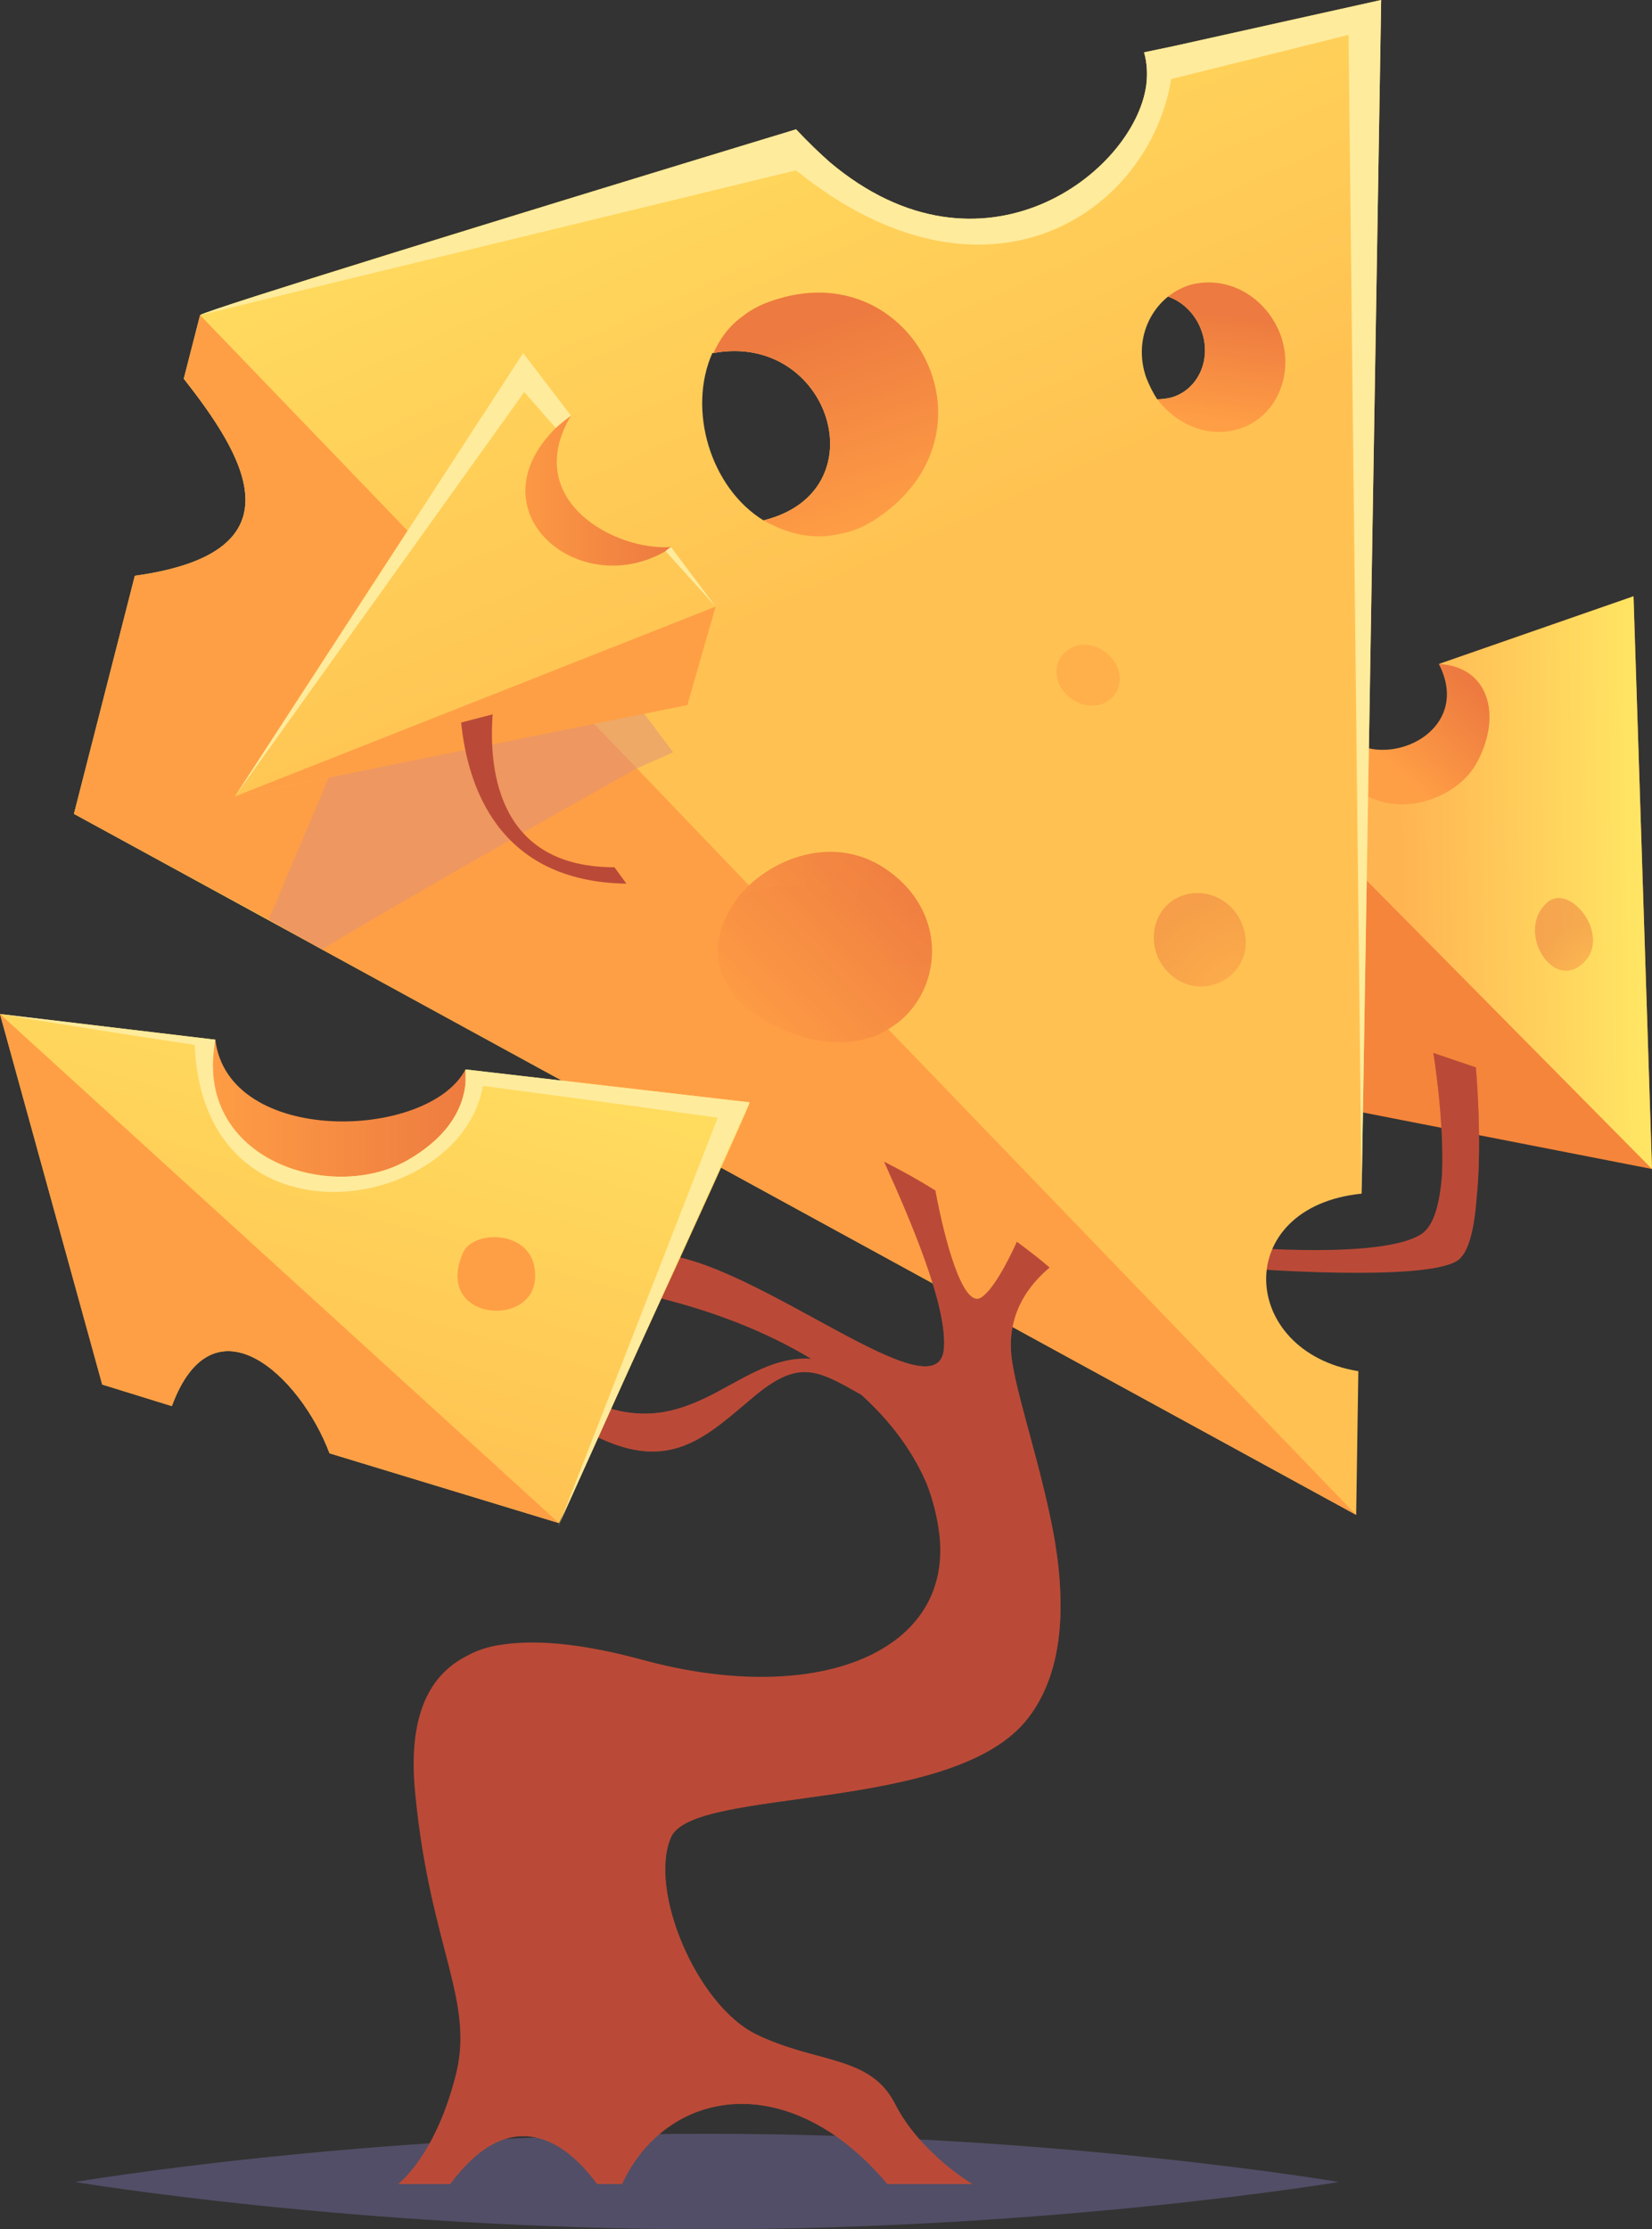 <svg width="235" height="317" viewBox="0 0 235 317" fill="none" xmlns="http://www.w3.org/2000/svg">
<rect x="0" y="0" width="235" height="317" fill="#333333" stroke="none"/>
<g style="mix-blend-mode:multiply" opacity="0.5">
<path d="M190.445 310.286C190.445 310.286 150.221 317 100.56 317C50.9 317 10.676 310.286 10.676 310.286C10.676 310.286 50.9 303.427 100.56 303.427C150.221 303.427 190.445 310.286 190.445 310.286Z" fill="#716A9B"/>
</g>
<path d="M204.679 94.428C210.712 106.104 191.064 112.088 188.744 99.974C182.71 93.844 183.484 119.823 200.192 117.634C217.055 115.299 217.365 100.704 214.425 97.347C211.331 94.136 204.679 94.428 204.679 94.428Z" fill="url(#paint0_linear_1_4424)"/>
<path d="M235 166.234L170.797 153.683L174.355 104.936L188.743 99.974C188.279 118.655 205.761 116.466 210.092 108.439C213.805 101.579 211.639 94.72 204.678 94.428L232.37 84.795L235 166.234Z" fill="#F5853B"/>
<path d="M234.999 166.234L174.354 104.936L188.741 99.974C188.277 118.655 205.759 116.466 210.091 108.439C213.804 101.579 211.638 94.72 204.676 94.428L232.369 84.795L234.999 166.234Z" fill="url(#paint1_linear_1_4424)"/>
<path opacity="0.5" d="M220.155 128.288C215.513 132.229 220.773 140.986 225.105 137.045C229.437 133.25 223.403 125.515 220.155 128.288Z" fill="url(#paint2_radial_1_4424)"/>
<path d="M210.095 169.883C209.786 174.408 209.012 178.348 207.156 179.37C202.05 182.289 177.452 180.392 177.452 180.392L176.369 177.327C176.369 177.327 196.326 179.078 202.05 175.575C204.062 174.408 204.835 170.905 205.145 166.818C205.454 159.229 203.907 149.742 203.907 149.742L209.941 151.786C209.941 151.786 210.869 161.856 210.095 169.883Z" fill="#BA4A37"/>
<path fill-rule="evenodd" clip-rule="evenodd" d="M193.226 194.987L192.917 215.419L10.518 115.737L19.181 81.877C43.47 78.52 34.497 64.509 26.143 53.855L28.464 44.806C29.392 44.076 71.472 31.087 108.447 19.849C110.097 19.363 111.696 18.876 113.243 18.39C114.893 20.141 116.492 21.698 118.039 23.06C139.698 41.303 161.357 24.519 163.058 12.114C163.265 10.46 163.162 8.903 162.749 7.443L166.926 6.568L196.475 0L193.69 169.738C175.126 171.635 176.209 192.214 193.226 194.987ZM101.485 50.206C101.382 50.206 101.33 50.206 101.33 50.206C97.772 58.233 101.021 69.325 108.602 73.996C125.31 69.909 118.039 47.141 101.485 50.206ZM170.949 47.141C170.175 44.806 168.319 42.909 166.153 42.179C162.904 44.806 161.511 49.331 163.058 53.709C163.471 54.779 163.987 55.801 164.606 56.774C165.328 56.774 166.049 56.676 166.771 56.482C170.484 55.314 172.341 51.082 170.949 47.141Z" fill="url(#paint3_linear_1_4424)"/>
<path d="M166.923 6.568L162.745 7.443C163.158 8.903 163.261 10.46 163.055 12.114C161.353 24.519 139.694 41.303 118.035 23.06C116.488 21.698 114.889 20.141 113.239 18.39C75.336 29.919 29.388 44.076 28.46 44.806L113.239 24.227C140.004 45.828 163.364 30.649 166.613 11.238L191.83 4.962L193.687 169.738L196.472 0L166.923 6.568Z" fill="#FFEB9C"/>
<path d="M192.917 215.419L45.791 135.002L38.21 130.769L10.518 115.737L19.181 81.877C43.47 78.52 34.497 64.509 26.143 53.855L28.464 44.806L60.488 78.082L90.656 109.315L106.591 125.953L126.393 146.386L192.917 215.419Z" fill="#FF9F45"/>
<g style="mix-blend-mode:multiply" opacity="0.5">
<path d="M81.378 87.861L61.576 75.747L60.493 78.082L38.215 130.769L45.795 135.002C62.349 125.077 90.506 109.315 90.506 109.315L95.766 106.98L81.378 87.861Z" fill="#DE907C"/>
</g>
<path d="M124.542 73.85C122.891 74.92 121.241 75.601 119.591 75.893C115.414 76.915 111.701 75.747 108.607 73.996C125.315 69.909 118.044 47.141 101.49 50.206C102.418 48.163 103.656 46.412 105.667 44.952C107.008 43.882 108.71 43.055 110.773 42.471C130.111 36.633 142.952 61.736 124.542 73.85Z" fill="url(#paint4_linear_1_4424)"/>
<path d="M176.216 61.007C171.885 62.321 167.398 60.423 164.613 56.775C165.335 56.775 166.057 56.677 166.779 56.483C170.492 55.315 172.349 51.083 170.956 47.142C170.183 44.807 168.326 42.91 166.16 42.18C166.985 41.499 167.965 40.964 169.1 40.575C174.515 38.969 180.239 42.18 182.25 47.872C184.106 53.418 181.476 59.402 176.216 61.007Z" fill="url(#paint5_linear_1_4424)"/>
<path opacity="0.5" d="M176.83 131.79C178.067 135.293 176.211 138.942 172.807 139.963C169.404 141.131 165.691 139.088 164.453 135.439C163.37 131.936 165.072 128.288 168.476 127.266C171.879 126.244 175.592 128.142 176.83 131.79Z" fill="url(#paint6_radial_1_4424)"/>
<path opacity="0.5" d="M158.112 93.552C159.814 95.45 159.659 98.223 157.803 99.536C155.946 100.996 153.162 100.412 151.46 98.515C149.758 96.617 149.913 93.844 151.769 92.531C153.626 91.071 156.41 91.509 158.112 93.552Z" fill="#FF9F45"/>
<path d="M146.357 244.171C135.992 258.036 98.707 253.949 95.458 261.247C92.21 268.69 99.017 285.036 107.525 289.269C116.189 293.501 123.77 292.188 127.328 299.193C130.886 306.199 138.312 310.577 138.312 310.577H126.245C115.57 297.88 103.039 296.712 94.994 302.55C92.21 304.593 90.044 307.22 88.496 310.577H84.938C79.833 303.572 72.098 299.631 64.053 310.577H56.627C56.627 310.577 61.732 306.783 64.672 295.69C67.766 284.744 61.268 277.301 59.102 255.409C58.019 245.192 60.34 238.479 66.528 235.414C67.766 234.733 69.21 234.246 70.86 233.954C75.965 233.079 82.618 233.663 91.281 235.998C115.725 242.711 135.218 235.268 133.671 218.63C133.362 215.808 132.691 213.133 131.66 210.603C129.649 206.078 126.554 201.992 122.532 198.343C116.344 194.84 113.714 193.235 107.371 198.489C100.564 204.181 95.458 209.581 84.629 204.181C73.954 198.927 85.712 199.949 85.712 199.949C99.017 204.619 105.36 192.505 115.416 193.235C108.918 189.294 101.028 186.229 92.21 184.186C68.694 178.64 79.988 177.327 93.757 178.348C107.525 179.224 133.98 202.138 134.29 191.484C134.599 185.5 129.803 174.116 125.781 165.213C128.462 166.575 130.886 167.937 133.052 169.299C134.444 176.743 136.92 185.646 139.395 184.624C141.097 183.748 143.263 179.662 144.655 176.597C146.512 177.959 148.059 179.175 149.296 180.246C146.512 182.581 142.799 186.959 144.036 193.965C144.965 199.657 148.368 209.435 150.07 219.214C150.173 219.895 150.276 220.576 150.379 221.257C151.462 229.576 150.998 238.041 146.357 244.171Z" fill="#BA4A37"/>
<g style="mix-blend-mode:multiply" opacity="0.7">
<path d="M150.07 219.214L131.66 210.603C129.649 206.078 126.554 201.992 122.532 198.343C116.344 194.84 113.714 193.235 107.371 198.489C100.564 204.181 95.458 209.581 84.629 204.181C73.954 198.927 85.712 199.949 85.712 199.949C99.017 204.619 105.36 192.505 115.416 193.235C108.918 189.294 101.028 186.229 92.21 184.186C68.694 178.64 79.988 177.327 93.757 178.348C107.526 179.224 133.98 202.138 134.29 191.484C134.599 185.5 129.803 174.116 125.781 165.213C128.462 166.575 130.886 167.937 133.052 169.299C134.444 176.743 136.92 185.646 139.395 184.624C141.097 183.748 143.263 179.662 144.655 176.597C146.512 177.959 148.059 179.175 149.296 180.246C146.512 182.581 142.799 186.959 144.036 193.965C144.965 199.657 148.368 209.435 150.07 219.214Z" fill="#BA4A37"/>
</g>
<path d="M81.225 59.109C74.109 71.077 87.413 78.374 95.458 77.79C91.436 86.109 79.678 83.336 72.871 76.769C66.219 70.055 75.192 57.65 81.225 59.109Z" fill="url(#paint7_linear_1_4424)"/>
<path d="M101.801 86.255L97.779 100.12L33.421 113.256L74.418 50.206L81.225 59.109C80.4 59.693 79.678 60.276 79.059 60.86C67.147 72.682 82.308 85.525 94.685 78.374C94.891 78.18 95.149 77.985 95.458 77.79L101.801 86.255Z" fill="url(#paint8_linear_1_4424)"/>
<path d="M81.225 59.109C80.4 59.693 79.678 60.276 79.059 60.86L74.573 55.752L33.421 113.256L74.418 50.206L81.225 59.109Z" fill="#FFEB9C"/>
<path d="M101.793 86.255L94.677 78.374C94.883 78.179 95.141 77.985 95.45 77.79L101.793 86.255Z" fill="#FFEB9C"/>
<path d="M33.421 113.255L101.801 86.254L97.779 100.265L33.421 113.255Z" fill="#FF9F45"/>
<g style="mix-blend-mode:screen" opacity="0.4">
<path d="M66.527 235.415C67.765 234.734 69.209 234.247 70.859 233.955C69.467 235.561 68.538 237.02 67.765 238.334C64.98 243.88 64.516 254.972 67.146 271.026C60.184 245.777 62.505 240.085 66.527 235.415Z" fill="#BA4A37"/>
</g>
<g style="mix-blend-mode:multiply" opacity="0.5">
<path d="M84.938 310.577C79.833 303.572 72.097 299.631 64.053 310.577C69.158 303.864 75.501 294.669 73.799 281.534C81.225 294.669 84.01 305.615 84.938 310.577Z" fill="#BA4A37"/>
</g>
<g style="mix-blend-mode:multiply" opacity="0.7">
<path d="M146.351 244.171C135.985 258.036 98.701 253.949 95.452 261.247C92.203 268.69 99.01 285.036 107.519 289.269C116.183 293.501 123.764 292.188 127.322 299.193C130.88 306.199 138.306 310.577 138.306 310.577H126.239C115.564 297.88 103.033 296.712 94.988 302.55C103.342 295.691 101.95 289.561 94.988 280.804C88.181 272.047 86.479 258.474 93.905 253.803C101.486 249.133 120.36 254.825 134.129 249.425C147.434 244.317 150.992 231.619 150.373 221.257C151.456 229.576 150.992 238.041 146.351 244.171Z" fill="#BA4A37"/>
</g>
<path d="M30.627 147.846C32.484 163.024 60.95 162.149 66.21 152.078C72.553 161.127 62.188 172.365 44.396 171.489C26.76 170.468 24.439 154.413 30.627 147.846Z" fill="url(#paint9_linear_1_4424)"/>
<path d="M106.593 156.748V156.894C106.438 157.624 98.239 175.722 90.813 191.776L88.956 195.862C84.934 204.619 81.531 212.354 80.138 215.273C79.726 216.149 79.519 216.587 79.519 216.587L46.876 206.663C42.699 195.57 30.323 184.041 24.444 199.949L14.542 196.884L0 144.197L30.632 147.845C30.529 148.235 30.477 148.624 30.477 149.013C28.157 165.359 47.804 171.197 58.325 164.775C64.203 161.273 65.905 157.186 66.215 154.121C66.318 153.343 66.318 152.662 66.215 152.078L106.593 156.748Z" fill="url(#paint10_linear_1_4424)"/>
<path d="M66.215 152.078C66.215 152.37 66.215 152.662 66.215 152.954C66.215 152.954 66.215 153.002 66.215 153.1C66.215 153.391 66.215 153.732 66.215 154.121C65.905 157.186 64.203 161.273 58.325 164.775C47.495 171.343 27.383 165.067 30.632 147.845L0 144.197C0 144.197 11.912 146.24 27.692 148.575C28.93 178.495 65.596 172.511 68.69 154.413C87.564 156.894 102.106 158.937 102.106 158.937L80.138 215.273L79.365 217.171L88.956 195.862L90.813 191.776L106.593 156.894V156.748L66.215 152.078Z" fill="#FFEB9C"/>
<path d="M79.519 216.587L46.876 206.663C42.699 195.57 30.323 184.041 24.444 199.949L14.542 196.884L0 144.197L79.519 216.587Z" fill="#FF9F45"/>
<path d="M65.903 178.057C61.571 187.689 75.649 189.003 76.114 181.852C76.578 174.846 67.45 174.7 65.903 178.057Z" fill="#FF9F45"/>
<path d="M89.111 125.661C70.856 125.369 66.524 111.796 65.596 102.747L70.082 101.58C69.463 110.045 71.165 123.326 87.409 123.326L89.111 125.661Z" fill="#BA4A37"/>
<path d="M125.467 146.824C125.364 146.921 125.312 146.97 125.312 146.97C121.445 148.721 116.339 148.867 110.306 145.948C102.261 142.008 100.869 136.024 103.034 130.916C103.653 129.553 104.427 128.289 105.355 127.121C109.996 121.867 118.505 118.802 125.622 123.326C135.832 129.894 133.976 142.737 125.467 146.824Z" fill="url(#paint11_linear_1_4424)"/>
<path style="mix-blend-mode:multiply" opacity="0.2" d="M125.464 146.824C125.361 146.921 125.31 146.97 125.31 146.97C131.498 138.067 123.144 121.575 105.353 127.121C109.994 121.867 118.503 118.802 125.619 123.326C135.83 129.894 133.973 142.737 125.464 146.824Z" fill="url(#paint12_radial_1_4424)"/>
<g style="mix-blend-mode:multiply" opacity="0.7">
<path d="M210.09 169.883C208.388 168.716 206.686 167.694 205.139 166.818C205.448 159.229 203.901 149.742 203.901 149.742L209.935 151.786C209.935 151.786 210.863 161.856 210.09 169.883Z" fill="#BA4A37"/>
</g>
<defs>
<linearGradient id="paint0_linear_1_4424" x1="186.058" y1="98.899" x2="197.017" y2="86.578" gradientUnits="userSpaceOnUse">
<stop stop-color="#FF9F45"/>
<stop offset="1" stop-color="#ED7A40"/>
</linearGradient>
<linearGradient id="paint1_linear_1_4424" x1="233.742" y1="166.577" x2="199.859" y2="167.057" gradientUnits="userSpaceOnUse">
<stop offset="0.004" stop-color="#FFE563"/>
<stop offset="1" stop-color="#FFB452"/>
</linearGradient>
<radialGradient id="paint2_radial_1_4424" cx="0" cy="0" r="1" gradientUnits="userSpaceOnUse" gradientTransform="translate(227.127 140.628) rotate(-112.972) scale(9.747 10.159)">
<stop stop-color="#FF9F45"/>
<stop offset="1" stop-color="#ED7A40"/>
</radialGradient>
<linearGradient id="paint3_linear_1_4424" x1="207.524" y1="-72.144" x2="250.726" y2="24.591" gradientUnits="userSpaceOnUse">
<stop offset="0.004" stop-color="#FFE563"/>
<stop offset="1" stop-color="#FFC252"/>
</linearGradient>
<linearGradient id="paint4_linear_1_4424" x1="99.389" y1="84.313" x2="89.629" y2="55.539" gradientUnits="userSpaceOnUse">
<stop stop-color="#FF9F45"/>
<stop offset="1" stop-color="#ED7A40"/>
</linearGradient>
<linearGradient id="paint5_linear_1_4424" x1="157.405" y1="58.603" x2="159.279" y2="42.995" gradientUnits="userSpaceOnUse">
<stop stop-color="#FF9F45"/>
<stop offset="1" stop-color="#ED7A40"/>
</linearGradient>
<radialGradient id="paint6_radial_1_4424" cx="0" cy="0" r="1" gradientUnits="userSpaceOnUse" gradientTransform="translate(177.376 143.193) rotate(-113.832) scale(16.82 17.509)">
<stop stop-color="#FF9F45"/>
<stop offset="1" stop-color="#ED7A40"/>
</radialGradient>
<linearGradient id="paint7_linear_1_4424" x1="70.523" y1="58.98" x2="95.406" y2="58.98" gradientUnits="userSpaceOnUse">
<stop stop-color="#FF9F45"/>
<stop offset="1" stop-color="#ED7A40"/>
</linearGradient>
<linearGradient id="paint8_linear_1_4424" x1="68.513" y1="-15.911" x2="115.446" y2="93.926" gradientUnits="userSpaceOnUse">
<stop offset="0.004" stop-color="#FFE563"/>
<stop offset="1" stop-color="#FFC252"/>
</linearGradient>
<linearGradient id="paint9_linear_1_4424" x1="27.535" y1="147.831" x2="68.071" y2="147.831" gradientUnits="userSpaceOnUse">
<stop stop-color="#FF9F45"/>
<stop offset="1" stop-color="#ED7A40"/>
</linearGradient>
<linearGradient id="paint10_linear_1_4424" x1="106.475" y1="138.001" x2="83.43" y2="217.619" gradientUnits="userSpaceOnUse">
<stop offset="0.004" stop-color="#FFE563"/>
<stop offset="1" stop-color="#FFC252"/>
</linearGradient>
<linearGradient id="paint11_linear_1_4424" x1="146.123" y1="135.011" x2="118.053" y2="162.399" gradientUnits="userSpaceOnUse">
<stop stop-color="#ED7A40"/>
<stop offset="1" stop-color="#FF9F45"/>
</linearGradient>
<radialGradient id="paint12_radial_1_4424" cx="0" cy="0" r="1" gradientUnits="userSpaceOnUse" gradientTransform="translate(129.615 129.484) rotate(137.513) scale(28.02 27.924)">
<stop stop-color="#ED7A40"/>
<stop offset="1" stop-color="#FF9F45"/>
</radialGradient>
</defs>
</svg>
